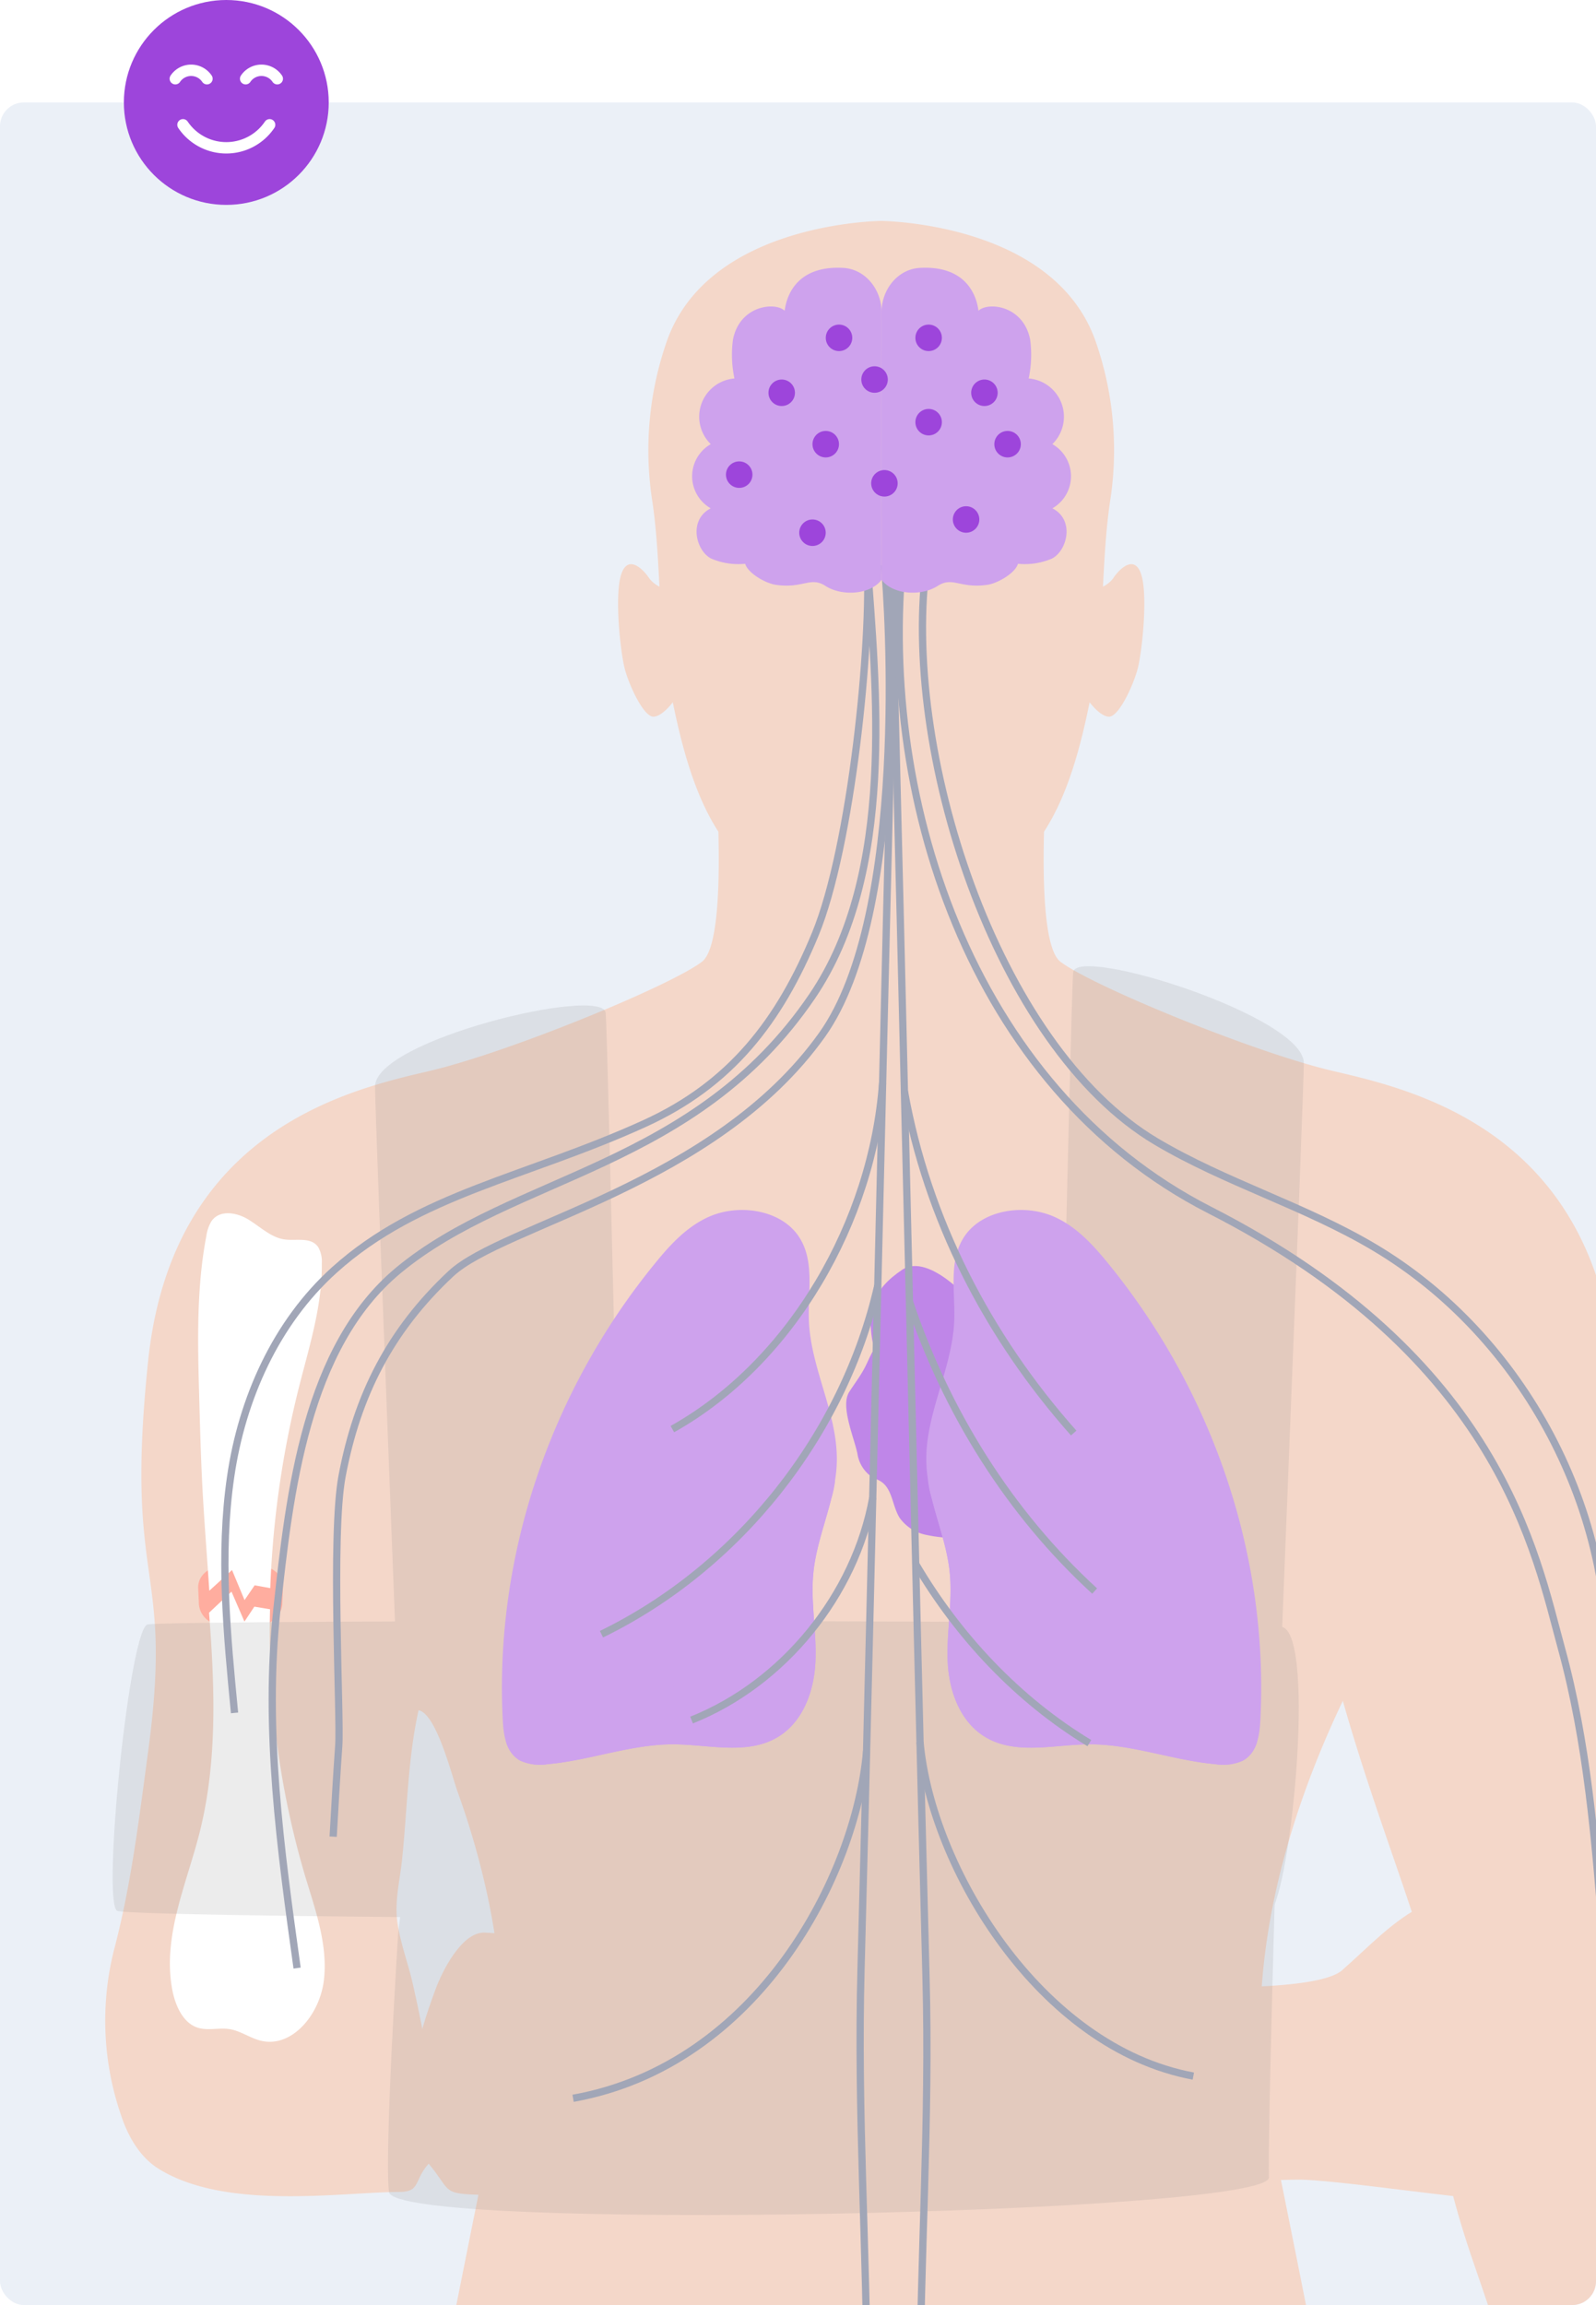<svg xmlns="http://www.w3.org/2000/svg" xmlns:xlink="http://www.w3.org/1999/xlink" width="335" height="483.75" viewBox="0 0 335 483.75">
  <defs>
    <clipPath id="clip-path">
      <rect id="Rectangle_4006" data-name="Rectangle 4006" width="335" height="462.25" rx="5" transform="translate(0 21.5)" fill="none"/>
    </clipPath>
    <filter id="Tracé_38559" x="58.752" y="354.648" width="355.906" height="134.432" filterUnits="userSpaceOnUse">
      <feOffset dx="20" input="SourceAlpha"/>
      <feGaussianBlur stdDeviation="9.1" result="blur"/>
      <feFlood flood-opacity="0.059"/>
      <feComposite operator="in" in2="blur"/>
      <feComposite in="SourceGraphic"/>
    </filter>
  </defs>
  <g id="Fichier_41" data-name="Fichier 41" style="isolation: isolate">
    <g id="Calque_2">
      <g id="Calque_1-2">
        <rect id="Rectangle_4005" data-name="Rectangle 4005" width="335" height="462.25" rx="5" transform="translate(0 21.5)" fill="#ebf0f7"/>
        <g id="Groupe_5840" data-name="Groupe 5840" clip-path="url(#clip-path)">
          <path id="Tracé_38555" data-name="Tracé 38555" d="M426.33,608.6c-4.97-3.48-11.01-7.2-21.61-20.07-6.34-7.7-15.13-13.08-24.39-16.65a21.671,21.671,0,0,1-4.92-2.3c-3.04-2.17-3.55-6.66-4.38-10.06-.82-3.36-1.46-6.77-2.37-10.11-1.83-6.74-3.47-17.44-3.47-35.34,0-42.43-8.72-79.05-13.37-88.93s-7.56-17.44-12.98-57.54,5.04-33.52,0-81.96-42.24-56.96-58.9-60.84-50.76-17.92-57.35-22.96c-3.25-2.48-3.76-15.12-3.45-27.3,5.09-7.81,7.73-18.13,9.57-27.15.8,1.02,2.47,2.9,3.98,3.02,2.07.16,5.1-6.38,6.06-9.89s2.23-15.47.8-19.94-4.79-.96-5.9.8a6.111,6.111,0,0,1-2.14,1.74c.31-5.91.61-11.81,1.46-17.67a69.366,69.366,0,0,0-3-33.82c-8.26-23.52-40.52-25.16-45.01-25.27-4.48.11-36.74,1.76-45,25.27a69.486,69.486,0,0,0-3,33.82c.85,5.86,1.15,11.77,1.46,17.67a6.2,6.2,0,0,1-2.14-1.74c-1.12-1.76-4.47-5.26-5.9-.8s-.16,16.43.8,19.94,3.99,10.05,6.06,9.89c1.51-.12,3.18-2,3.98-3.02,1.85,9.01,4.49,19.33,9.57,27.15.31,12.17-.2,24.81-3.45,27.3-6.59,5.04-40.69,19.08-57.35,22.96s-53.86,12.4-58.9,60.84,5.43,41.85,0,81.96c-1.87,13.86-3.56,28-7.14,41.55a60.85,60.85,0,0,0,1.46,34.77c1.43,4.36,3.88,8.68,7.74,11.14,14.08,8.93,38.38,5,50.73,4.95,4.31-.02,3.05-2.33,5.84-5.62,2.65-3.13,2.31-7.73,1.74-11.78q-1.845-13.23-4.82-26.29c-.97-4.27-2.65-8.67-3.24-12.98s.52-8.71.97-12.86c1.1-10.33,1.22-21.45,3.49-31.56,3.75.74,6.98,13.74,8.21,17.18a169.6,169.6,0,0,1,6.26,21.77c3.38,15.8,4.26,32.29,1.03,48.2-11.73,57.94-8.07,41.07-11.73,57.94-4.04,18.6-8.13,36.85-9.97,55.87-4.1,42.49-7.3,85.53-.55,127.59,2.46,15.34,11.38,104.19,10.83,107.26-2.1,11.58-8.95,35.78-11.58,49.46s-1.29,34.2-.24,71.56,5.79,66.3,7.37,86.82c1.36,17.62-1.23,62.65-1.99,75.05a24.276,24.276,0,0,1-1.23,6.37,120.968,120.968,0,0,1-6.78,16.46c-5.12,9.85-16.94,28.36-20.87,32.3s-10.29,13.44-4.33,16.15c2.09.95,3.15.05,3.15.05-.79,3.1.58,6.38,2.46,7.29a7.336,7.336,0,0,0,3.45.54c.17,2.41,2.95,6.94,8.86,5.32,0,0,1.5,5.28,6.07,5.51a10.311,10.311,0,0,0,4.42-.54c1.29-.52,2.72-2,4.27-5.66,0,0-1.17,4.73,4.64,6.99s12.7-.39,16.25-7.88,3.15-8.86,6.1-15.36,1.58-23.43,3.74-30.33,8.47-9.25,9.06-14.97a78.182,78.182,0,0,0-.31-16.15c.14-.04.41-25.75.41-25.75l.74-11.48a429.255,429.255,0,0,1,6.68-52.86c5.6-29.31,13.38-77.88,15.73-107.34,3.16-39.46,6.84-72.61,8.94-78.93.09-.28.23-.68.39-1.19a378.14,378.14,0,0,0,16.25-74.25c.9-7.97,1.73-16.77,2.39-26.23,2.86-41.5,1.56-64.08,8.98-65.17,7.42,1.08,6.12,23.67,8.98,65.17.65,9.45,1.48,18.25,2.39,26.23a378.861,378.861,0,0,0,16.25,74.25c.16.5.29.9.39,1.19,2.1,6.31,5.79,39.46,8.94,78.93,2.36,29.45,10.13,78.02,15.73,107.34a428.768,428.768,0,0,1,6.68,52.86l.74,11.48s.27,25.72.41,25.75a78.9,78.9,0,0,0-.31,16.15c.59,5.71,6.89,8.07,9.06,14.97s.79,23.83,3.74,30.33,2.56,7.88,6.1,15.36,10.44,10.14,16.25,7.88,4.64-6.99,4.64-6.99c1.55,3.67,2.98,5.15,4.27,5.66a10.311,10.311,0,0,0,4.42.54c4.57-.24,6.07-5.51,6.07-5.51,5.91,1.62,8.69-2.91,8.86-5.32a7.336,7.336,0,0,0,3.45-.54c1.88-.91,3.25-4.18,2.46-7.29,0,0,1.06.9,3.15-.05,5.96-2.71-.39-12.21-4.33-16.15s-15.75-22.45-20.87-32.3a120.98,120.98,0,0,1-6.78-16.46,24.276,24.276,0,0,1-1.23-6.37c-.76-12.4-3.35-57.43-1.99-75.05,1.58-20.52,6.31-49.46,7.37-86.82s2.39-57.88-.24-71.56-9.47-37.89-11.58-49.46c-.56-3.08,8.36-91.92,10.83-107.26,6.75-42.07,3.55-85.1-.55-127.59-1.84-19.02-5.93-37.27-9.97-55.87-3.67-16.87,0,0-11.73-57.94-6.68-32.98,4.46-66.42,15.3-89.12,7.16,25.27,17.09,48.89,18.23,58.32,1.74,14.53-2.32,26.16,9.3,59.87,9.03,26.19,22.96,69.19,28.74,87.09l-.21.02s3,8.31,4.46,14.68,3.44,25.81,4.8,35.32,4.61,19.26,6.96,29.84c1.45,6.53,3.47,15.79,5.5,19.3,1.77,3.06,3.58,3.58,5.65,3.33,3.29-.4,3.53-5.34,2.24-12.32-1.02-5.51-4.15-16.53-4.3-20.55-.07-1.87,1.01.59,1.66,3.06,1.71,6.54,4.53,20.42,6.41,28.06,1.83,7.46,4.61,14.49,7.74,15.42,3.5,1.05,6.11-1.22,6.12-4.57.01-4.25-2.92-11.1-4.17-16.37-2.24-9.43-6.05-29.3-6.05-29.3s5.89,23.71,7.89,32.33c.19.83,2.84,9.43,4.97,14.59,2.12,5.1,5.89,8.51,9.07,5.83,6.05-5.09-1.04-18.59-3.78-29.16s-6.46-28.01-6.46-28.01,6.75,20.67,10.03,32.24,8.02,17.38,11.36,12.88,1.69-12.62.19-17.02-3.77-13.05-6.11-20.25-8.25-28.54-5.45-29.39,10.31,13.55,21.67,16.13,12.99-6.24,8.01-9.72Z" fill="#f4d7c9"/>
          <path id="Tracé_38556" data-name="Tracé 38556" d="M55.357,341.96H47.71a4.694,4.694,0,0,1-4.921-4.18l-.158-3.49c-.113-2.44,2.07-4.49,4.842-4.53l7.953-.11c2.817-.04,5.1,2.02,5,4.51l-.147,3.6a4.694,4.694,0,0,1-4.921,4.19Z" transform="translate(-1.033 -1)" fill="#ffad9f"/>
          <path id="Tracé_38557" data-name="Tracé 38557" d="M56.73,334.98a202.43,202.43,0,0,1,6.15-42.67c2.13-8.37,4.78-16.75,4.67-25.51a6.179,6.179,0,0,0-.73-3.34c-1.5-2.27-4.62-1.31-7.11-1.66-2.8-.39-5.09-2.66-7.58-4.18s-6.04-2.1-7.74.35a8.216,8.216,0,0,0-1.08,3.12c-2.1,10.97-1.81,22.39-1.5,33.67.18,6.62.36,13.25.72,19.87.38,6.93.95,13.92,1.4,20.9l4.77-4.35,2.63,6.31,2.12-3.1,3.29.59Z" transform="translate(0 -1.686)" fill="#fff"/>
          <path id="Tracé_38558" data-name="Tracé 38558" d="M56.68,337.72a180.585,180.585,0,0,0,7.34,55.91c2.15,7.13,4.81,14.46,3.98,21.83s-6.81,14.5-13.38,12.78c-2.17-.56-4.13-2-6.33-2.38-2.36-.41-4.83.45-7.1-.43-2.9-1.12-4.46-4.69-5.06-8.02-2.02-11.16,3.01-21.95,5.75-32.76,3.77-14.87,3.21-30.52,2-46.2l4.71-4.42,2.72,6.28,2.08-3.13,3.3.55Z" fill="#fff"/>
          <g transform="matrix(1, 0, 0, 1, 0, 0)" filter="url(#Tracé_38559)">
            <path id="Tracé_38559-2" data-name="Tracé 38559" d="M261.71,413.48c5.64-4.92,10.69-10.55,17.44-13.79,15.04-7.2,20.1-12.17,24.66-16.17s12.74-.3,7.52,10.11-21.01,14.25-20.86,17.16,22.29,2.31,29.84,1.76,16.49-.68,21.12-1.08,12.91-.04,16.48,4.27-3.2,7.53-15.23,7.94-33.71,2.01-33.71,2.01,17.82.57,28.74.44,25.72-3.77,29.21,3.33c1.84,3.74-2.38,6.58-7.84,7.41-5.52.84-14.5,1.34-15.35,1.33-8.85-.13-33.28-.09-33.28-.09s20.21,1.07,29.9,1.16c5.42.05,12.77-1.16,16.9-.13,3.25.81,4.83,3.89,2.97,7.04-1.66,2.81-9.15,3.82-16.83,3.81-7.86,0-22.02-.6-28.77-.51-2.56.03-5.2.5-3.37.88,3.95.81,15.39.42,20.99.75,7.09.42,11.82,1.84,11.43,5.13-.25,2.07-1.19,3.7-4.59,4.69-3.9,1.13-13.37.86-20.06.71-10.84-.25-21.08.56-30.64-.4s-28.91-3.71-35.44-3.81-93.87,3.62-103.97,3.76c-19.99.28-49.32.14-69.29-.61-6.92-.26-5.1-1.01-9.82-6.64-7.61-9.07-2.07-26.73,1.59-36.54,1.41-3.78,5.42-11.82,10.15-11.82,2.03,0,67.24,4.92,72.99,5.87,11.58,1.92,97.52,10.42,107.14,2.03Z" fill="#f4d7c9"/>
          </g>
          <g id="Groupe_5839" data-name="Groupe 5839" opacity="0.15" style="mix-blend-mode: multiply;isolation: isolate">
            <path id="Tracé_38560" data-name="Tracé 38560" d="M78.72,228.05c.04,7.35,5.15,135.54,5.74,153.44l46.77.46s-3.62-164.96-4.1-169.39c-.62-5.75-48.5,5.69-48.41,15.49Z" fill="gray"/>
            <path id="Tracé_38561" data-name="Tracé 38561" d="M273.67,223.12c-.04,7.35-5.15,131.96-5.74,149.86l-46.77.46s3.62-164.96,4.1-169.39c.62-5.75,48.5,9.27,48.41,19.06Z" fill="gray"/>
            <path id="Tracé_38562" data-name="Tracé 38562" d="M83.58,405.65S80.66,451.43,81.64,460s184.98,4.68,184.71-3.06,1.3-60.84,1.3-60.84H84.76l-1.18,9.54Z" fill="gray"/>
            <path id="Tracé_38563" data-name="Tracé 38563" d="M31.1,340.91c6.16-1.02,230.14-1,237.91.49,7.49,1.44,1.69,59.13-3,60.58s-238.98.78-241.46-.98c-3.19-2.26,2.78-60.5,6.55-60.09Z" fill="gray"/>
          </g>
          <path id="Tracé_38564" data-name="Tracé 38564" d="M162.33,365.06c6-2.99,8.51-9.86,8.82-16.19s-1.07-12.68-.41-18.98c.81-7.75,4.65-15.09,4.9-22.87.33-10.13-5.44-19.67-5.85-29.8-.25-6.02,1.28-12.57-2.11-17.69-3.75-5.67-12.64-7.03-19.06-4.09-4.55,2.09-7.95,5.8-11.02,9.56-22.31,27.26-33.88,61.96-32.06,96.18.17,3.11.74,6.7,3.61,8.3a10.153,10.153,0,0,0,5.82.76c8.88-.79,17.42-4.18,26.35-4.16,7.11.02,14.75,2.11,21.01-1.02Z" fill="#cea2ed"/>
          <path id="Tracé_38565" data-name="Tracé 38565" d="M174.43,314.69a19.557,19.557,0,0,0,.86-4.09,54,54,0,0,0-7.83,12.79c-1.47,3.82-2.33,7.82-3.97,11.57a32.791,32.791,0,0,1-12.7,14.49,70.469,70.469,0,0,1-11.99,5.51q-6.99,2.7-13.98,5.41a54.857,54.857,0,0,1-12.01,3.61,26.691,26.691,0,0,0-6.63,1.41,6.547,6.547,0,0,0,2.98,4.08,10.153,10.153,0,0,0,5.82.76c8.88-.79,17.42-4.18,26.35-4.16,7.11.02,14.75,2.11,21.01-1.02,6-2.99,8.51-9.86,8.82-16.19s-1.07-12.68-.41-18.98c.54-5.16,2.42-10.14,3.69-15.19Z" fill="#cea2ed"/>
          <path id="Tracé_38566" data-name="Tracé 38566" d="M223.38,302.1a19.338,19.338,0,0,0-3.09-7.28,13.864,13.864,0,0,0-1.86-1.97,13.647,13.647,0,0,1-3.95-7.42c-.11-.5-.25-.99-.41-1.48a5.658,5.658,0,0,0-.99-1.92,4.256,4.256,0,0,0-3.3-1.39,13.879,13.879,0,0,1-4.61-1.52,4.538,4.538,0,0,0-1.67-2.34,5.6,5.6,0,0,0-2.22-.77,15.529,15.529,0,0,0-10.64,1.73,40.812,40.812,0,0,0-5.65,3.72c-1.95,1.67-2.39,3.51-3.55,5.7-.93,1.75-2.14,3.31-3.2,4.98-1.87,2.97,1,9.43,1.73,12.92a7.218,7.218,0,0,0,2.92,4.82c.68.41,1.45.65,2.11,1.1,2.35,1.61,2.31,5.16,3.85,7.59a9.005,9.005,0,0,0,5.78,3.59c2.25.51,4.58.54,6.85.93,3.25.56,6.35,1.85,9.59,2.41s6.87.27,9.31-1.96a10.6,10.6,0,0,0,2.29-3.27c2.63-5.55,2.2-12.15.72-18.18Z" fill="#bf86e8"/>
          <path id="Tracé_38567" data-name="Tracé 38567" d="M204.5,277.79a3.7,3.7,0,0,0-1-1.01,5.6,5.6,0,0,0-2.22-.77,15.529,15.529,0,0,0-10.64,1.73,12.363,12.363,0,0,0-4.1,4.1c4.21,1.79,9.18,5.33,13.68,1.53a16.176,16.176,0,0,1,3.65-2.15,12.126,12.126,0,0,1,.62-3.43Z" fill="#bf86e8"/>
          <path id="Tracé_38568" data-name="Tracé 38568" d="M204.3,281.66c.57,2.46-1.69,5.64-4.07,6.19s-6.79-1.23-7.36-3.69,2.72-5.24,5.1-5.79S203.72,279.2,204.3,281.66Z" fill="#bf86e8"/>
          <path id="Tracé_38569" data-name="Tracé 38569" d="M204.6,274s-9.49-11.42-15.29-7.48-9.06,8.85-4.17,21.89l3.43,1.8s3.97-3.87,5.21-4.5c0,0-6.2-7.92,1.53-9.54.88-.19,3.74-.4,5.11.62l4.18-2.78Z" fill="#bf86e8"/>
          <path id="Tracé_38570" data-name="Tracé 38570" d="M207.75,365.06c-6-2.99-8.52-9.86-8.82-16.19s1.07-12.68.41-18.98c-.81-7.75-4.65-15.09-4.9-22.87-.33-10.13,5.44-19.67,5.85-29.8.25-6.02-1.28-12.57,2.11-17.69,3.75-5.67,12.64-7.03,19.06-4.09,4.55,2.09,7.95,5.8,11.02,9.56,22.31,27.26,33.88,61.96,32.06,96.18-.17,3.11-.74,6.7-3.61,8.3a10.153,10.153,0,0,1-5.82.76c-8.88-.79-17.42-4.18-26.35-4.16-7.11.02-14.75,2.11-21.01-1.02Z" fill="#cea2ed"/>
          <path id="Tracé_38571" data-name="Tracé 38571" d="M195.65,314.69a19.557,19.557,0,0,1-.86-4.09,54,54,0,0,1,7.83,12.79c1.47,3.82,2.33,7.82,3.97,11.57a32.791,32.791,0,0,0,12.7,14.49,70.469,70.469,0,0,0,11.99,5.51q6.99,2.7,13.98,5.41a54.857,54.857,0,0,0,12.01,3.61,26.691,26.691,0,0,1,6.63,1.41,6.511,6.511,0,0,1-2.98,4.08,10.153,10.153,0,0,1-5.82.76c-8.88-.79-17.42-4.18-26.35-4.16-7.11.02-14.75,2.11-21.01-1.02-6-2.99-8.52-9.86-8.82-16.19s1.07-12.68.41-18.98c-.54-5.16-2.42-10.14-3.69-15.19Z" fill="#cea2ed"/>
          <path id="Tracé_38572" data-name="Tracé 38572" d="M62.36,413.03c-3.47-24.89-6.95-50.08-4.26-75.07s6.15-55.23,25.47-71.31c24.19-20.12,62.27-21.32,86.91-57.58,17.62-25.93,13.4-65,11.52-91.5,1.01,17.18-3.29,60.1-10.87,78.47s-17.76,31.52-35.85,39.76c-24.72,11.26-47.38,14.76-65.09,30.72-12.3,11.08-19.4,27.05-21.78,43.43s-.78,33.05.82,49.53" fill="none" stroke="#a1a6b7" stroke-miterlimit="10" stroke-width="1.52"/>
          <path id="Tracé_38573" data-name="Tracé 38573" d="M69.93,385.45c.36-6.35.72-12.7,1.17-19.04.44-6.23-1.66-44.04.7-56.62,3.21-17.06,10.16-30.63,22.84-42.48,10.97-10.26,55.47-18.59,77.94-50.17,18.1-25.44,13.93-90.04,13.05-98.59" fill="none" stroke="#a1a6b7" stroke-miterlimit="10" stroke-width="1.52"/>
          <path id="Tracé_38574" data-name="Tracé 38574" d="M194.56,117.77c-5.59,39,14.24,101.69,48.12,121.8,14.59,8.66,31.19,13.52,45.78,22.2,31.44,18.7,51.01,55.74,48.73,92.25" fill="none" stroke="#a1a6b7" stroke-miterlimit="10" stroke-width="1.52"/>
          <path id="Tracé_38575" data-name="Tracé 38575" d="M189.84,114.06c-6.22,52.23,13.73,114.19,64.05,139.87,61.03,31.14,68.44,72.26,73.85,91.97s7.08,40.24,8.72,60.62" fill="none" stroke="#a1a6b7" stroke-miterlimit="10" stroke-width="1.52"/>
          <path id="Tracé_38576" data-name="Tracé 38576" d="M187.16,120.86c2.4,90.95,4.81,203.13,7.21,294.08.81,30.54-1.23,58.35-1.28,88.9" fill="none" stroke="#a1a6b7" stroke-miterlimit="10" stroke-width="1.52"/>
          <path id="Tracé_38577" data-name="Tracé 38577" d="M187.94,119.11c-2.4,90.95-4.81,203.13-7.21,294.08-.81,30.54,1.23,58.35,1.28,88.9" fill="none" stroke="#a1a6b7" stroke-miterlimit="10" stroke-width="1.52"/>
          <path id="Tracé_38578" data-name="Tracé 38578" d="M185.04,65.66c.09-4.66-3.23-9.17-8.05-9.44-9.47-.52-11.85,5.48-12.29,9-1.96-1.91-9.43-1.17-10.85,6.05a23.858,23.858,0,0,0,.31,8.16,8.047,8.047,0,0,0-4.97,13.78,7.76,7.76,0,0,0-.01,13.47c-4.78,2.46-3.08,8.97.13,10.56a14.5,14.5,0,0,0,7.1,1.08c.58,1.99,4.3,4.09,6.35,4.4,5.85.88,7.29-1.82,10.51.25,3.5,2.24,9.43,1.82,11.76-1.28" fill="#cea2ed"/>
          <path id="Tracé_38579" data-name="Tracé 38579" d="M185.04,65.66c-.09-4.66,3.23-9.17,8.05-9.44,9.47-.52,11.85,5.48,12.29,9,1.96-1.91,9.43-1.17,10.85,6.05a23.858,23.858,0,0,1-.31,8.16,8.047,8.047,0,0,1,4.97,13.78,7.76,7.76,0,0,1,.01,13.47c4.78,2.46,3.08,8.97-.13,10.56a14.5,14.5,0,0,1-7.1,1.08c-.58,1.99-4.3,4.09-6.35,4.4-5.85.88-7.29-1.82-10.51.25-3.5,2.24-9.43,1.82-11.76-1.28" fill="#cea2ed"/>
          <path id="Tracé_38580" data-name="Tracé 38580" d="M189.84,229.03c4.75,26.74,17.48,51.42,35.53,71.72" fill="none" stroke="#a1a6b7" stroke-miterlimit="10" stroke-width="1.52"/>
          <path id="Tracé_38581" data-name="Tracé 38581" d="M190.89,273.16c7.76,23.09,20.91,44.29,38.88,60.75" fill="none" stroke="#a1a6b7" stroke-miterlimit="10" stroke-width="1.52"/>
          <path id="Tracé_38582" data-name="Tracé 38582" d="M192.2,328.22c8.91,15.15,21.41,28.5,36.45,37.6" fill="none" stroke="#a1a6b7" stroke-miterlimit="10" stroke-width="1.52"/>
          <path id="Tracé_38583" data-name="Tracé 38583" d="M185.26,227.27c-2.1,28.86-18.97,58.57-44.13,72.65" fill="none" stroke="#a1a6b7" stroke-miterlimit="10" stroke-width="1.52"/>
          <path id="Tracé_38584" data-name="Tracé 38584" d="M184.25,269.78c-7.11,31.27-29.17,59.15-58,73.18" fill="none" stroke="#a1a6b7" stroke-miterlimit="10" stroke-width="1.52"/>
          <path id="Tracé_38585" data-name="Tracé 38585" d="M183.19,314.31c-3.69,20.43-18.75,38.99-38.03,46.67" fill="none" stroke="#a1a6b7" stroke-miterlimit="10" stroke-width="1.52"/>
          <path id="Tracé_38586" data-name="Tracé 38586" d="M181.9,367.5c-2.22,25.94-22.65,65.87-61.61,72.86" fill="none" stroke="#a1a6b7" stroke-miterlimit="10" stroke-width="1.52"/>
          <path id="Tracé_38587" data-name="Tracé 38587" d="M193.11,365.59c2.35,26.21,25.08,64.12,57.37,70.11" fill="none" stroke="#a1a6b7" stroke-miterlimit="10" stroke-width="1.52"/>
        </g>
        <circle id="Ellipse_1778" data-name="Ellipse 1778" cx="2.78" cy="2.78" r="2.78" transform="translate(192.14 68.12)" fill="#9d45db"/>
        <circle id="Ellipse_1779" data-name="Ellipse 1779" cx="2.78" cy="2.78" r="2.78" transform="translate(173.33 68.12)" fill="#9d45db"/>
        <circle id="Ellipse_1780" data-name="Ellipse 1780" cx="2.78" cy="2.78" r="2.78" transform="translate(161.3 79.65)" fill="#9d45db"/>
        <circle id="Ellipse_1781" data-name="Ellipse 1781" cx="2.78" cy="2.78" r="2.78" transform="translate(152.38 96.83)" fill="#9d45db"/>
        <circle id="Ellipse_1782" data-name="Ellipse 1782" cx="2.78" cy="2.78" r="2.78" transform="translate(167.76 109.02)" fill="#9d45db"/>
        <circle id="Ellipse_1783" data-name="Ellipse 1783" cx="2.78" cy="2.78" r="2.78" transform="translate(180.79 76.87)" fill="#9d45db"/>
        <circle id="Ellipse_1784" data-name="Ellipse 1784" cx="2.78" cy="2.78" r="2.78" transform="translate(203.85 79.65)" fill="#9d45db"/>
        <circle id="Ellipse_1785" data-name="Ellipse 1785" cx="2.78" cy="2.78" r="2.78" transform="translate(208.71 90.44)" fill="#9d45db"/>
        <circle id="Ellipse_1786" data-name="Ellipse 1786" cx="2.78" cy="2.78" r="2.78" transform="translate(200 106.24)" fill="#9d45db"/>
        <circle id="Ellipse_1787" data-name="Ellipse 1787" cx="2.78" cy="2.78" r="2.78" transform="translate(192.14 85.82)" fill="#9d45db"/>
        <circle id="Ellipse_1788" data-name="Ellipse 1788" cx="2.78" cy="2.78" r="2.78" transform="translate(182.86 98.65)" fill="#9d45db"/>
        <circle id="Ellipse_1789" data-name="Ellipse 1789" cx="2.78" cy="2.78" r="2.78" transform="translate(170.54 90.44)" fill="#9d45db"/>
        <circle id="Ellipse_1790" data-name="Ellipse 1790" cx="21.5" cy="21.5" r="21.5" transform="translate(26)" fill="#9d45db"/>
        <path id="Tracé_38588" data-name="Tracé 38588" d="M56.59,26.19a10.969,10.969,0,0,1-18.18,0" fill="none" stroke="#fff" stroke-linecap="round" stroke-miterlimit="10" stroke-width="2.39"/>
        <path id="Tracé_38589" data-name="Tracé 38589" d="M43.44,16.52a4,4,0,0,0-6.64,0" fill="none" stroke="#fff" stroke-linecap="round" stroke-miterlimit="10" stroke-width="2.39"/>
        <path id="Tracé_38590" data-name="Tracé 38590" d="M58.2,16.52a4,4,0,0,0-6.64,0" fill="none" stroke="#fff" stroke-linecap="round" stroke-miterlimit="10" stroke-width="2.39"/>
      </g>
    </g>
  </g>
</svg>
